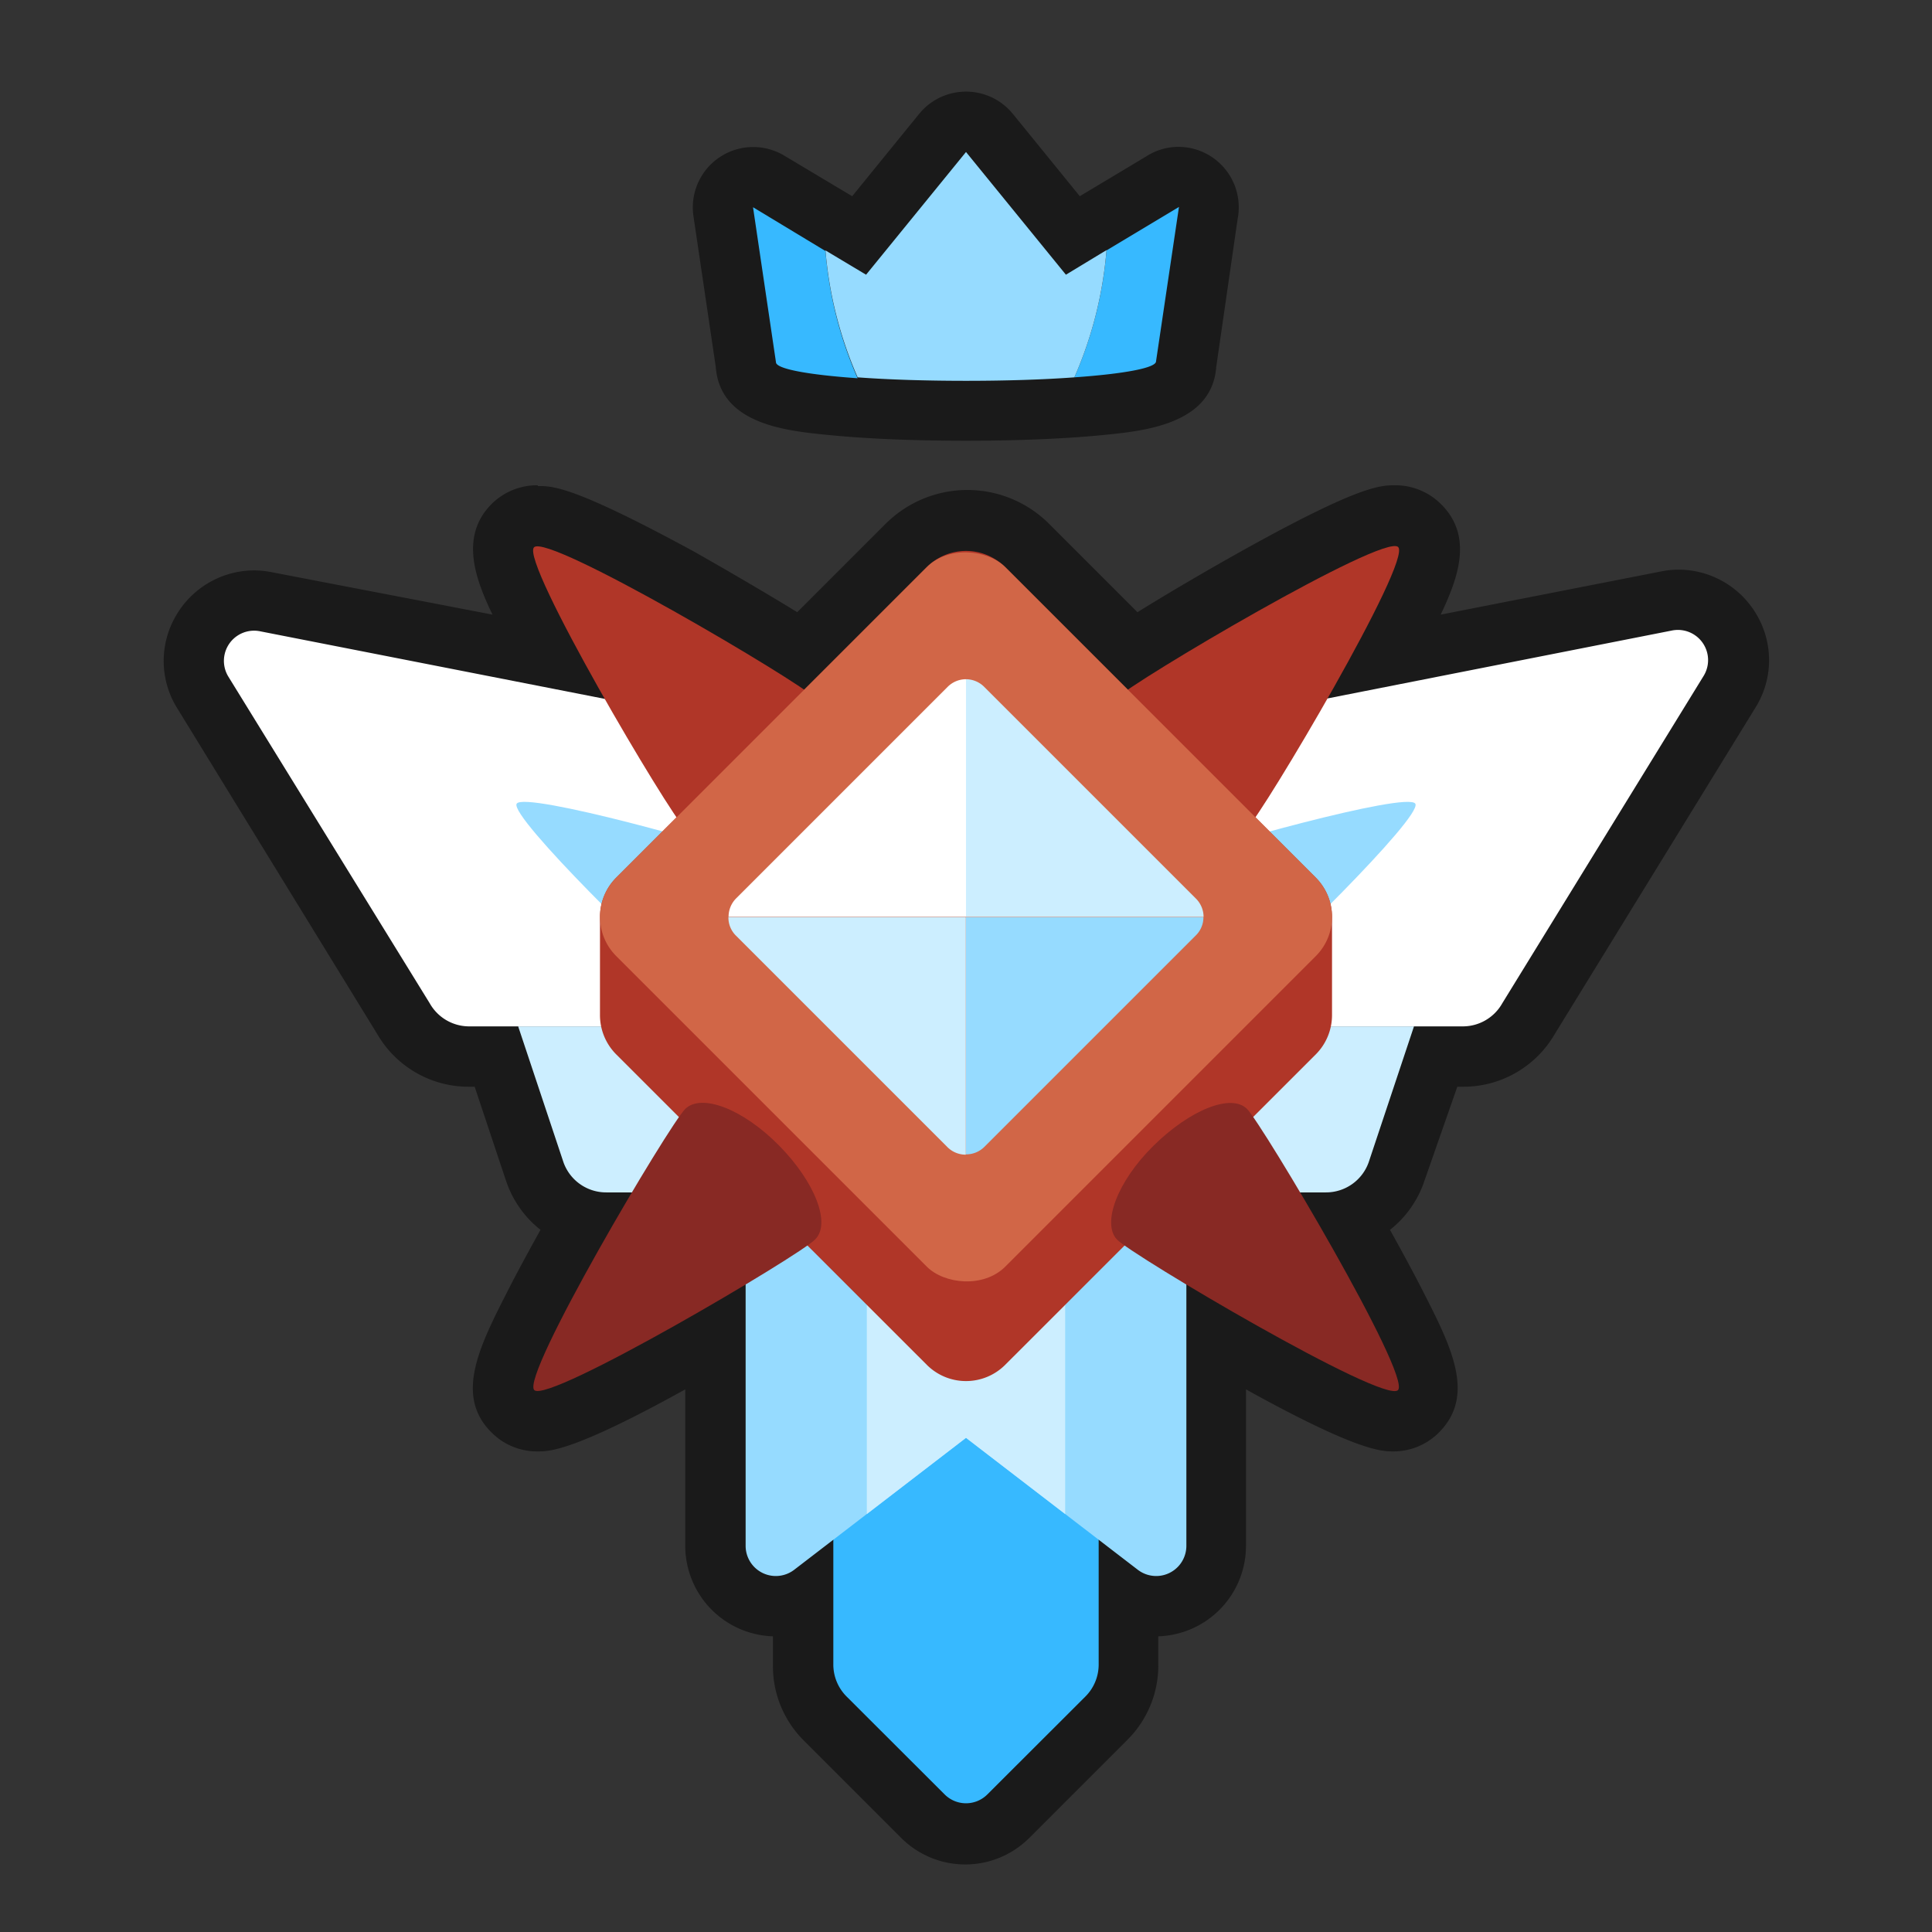 <svg xmlns="http://www.w3.org/2000/svg" viewBox="0 0 128 128"><rect x="0" y="0" width="128" height="128" fill="#333333" stroke="none"/><defs><style>.cls-1{opacity:0;}.cls-2{fill:#1a1a1a;}.cls-3{fill:#37b9ff;}.cls-4{fill:#96dbff;}.cls-5{fill:#cef;}.cls-6{fill:#fff;}.cls-7{fill:#b03628;}.cls-8{fill:#d16647;}.cls-9{fill:#882924;}</style></defs><title>diamond-bronze-12</title><g id="Layer_2" data-name="Layer 2"><g id="Diamond"><g class="cls-1"><rect class="cls-2" width="128" height="128"/></g><path class="cls-2" d="M64,121.47a4,4,0,0,1-2.83-1.17l-6.5-6.5a5,5,0,0,1-1.46-3.53V106a3.89,3.89,0,0,1-1.8.44,4,4,0,0,1-4-4V88.61c-4.46,2.59-10,5.55-11.77,5.55A2.24,2.24,0,0,1,34,93.51c-1-1-1.8-1.8,4.53-12.78a5,5,0,0,1-3.1-3.15L32.89,70h-1.8a5,5,0,0,1-4.36-2.55L13.42,45.83a4,4,0,0,1,3.43-6,4.15,4.15,0,0,1,.79.08l18.61,3.65c-3.82-7.11-3.2-7.73-2.26-8.67a2.24,2.24,0,0,1,1.64-.65c2.68,0,13.42,6.46,17.38,8.94l7-7a5.71,5.71,0,0,1,8,0l7,7c4-2.48,14.7-8.94,17.38-8.94a2.24,2.24,0,0,1,1.64.65c.94.94,1.56,1.56-2.26,8.67l18.61-3.65a4.15,4.15,0,0,1,.79-.08,4,4,0,0,1,3.43,2,4,4,0,0,1,0,4L101.23,67.52A5,5,0,0,1,96.91,70h-1.8l-2.53,7.58a5,5,0,0,1-3.1,3.15C95.81,91.71,95,92.51,94,93.51a2.24,2.24,0,0,1-1.64.65c-1.8,0-7.31-3-11.77-5.55v13.8a4,4,0,0,1-4,4,3.89,3.89,0,0,1-1.8-.44v4.29a5,5,0,0,1-1.46,3.53l-6.5,6.5A4,4,0,0,1,64,121.47Z"/><path class="cls-2" d="M35.63,36.2c2,0,14.39,7.26,17.66,9.48l8.11-8.1a3.68,3.68,0,0,1,1.21-.81,3.71,3.71,0,0,1,2.78,0,3.68,3.68,0,0,1,1.21.81l8.11,8.1C78,43.46,90.39,36.2,92.37,36.2a.35.35,0,0,1,.23.06c.5.5-2,5.4-4.68,10.05l22.82-4.48a2.85,2.85,0,0,1,.41,0,2,2,0,0,1,1.72,3L99.53,66.47A3,3,0,0,1,96.91,68H93.67l-3,9a3,3,0,0,1-2.84,2H86.15c3.13,5.28,7.06,12.48,6.45,13.1a.35.35,0,0,1-.23.06c-1.48,0-8.81-4.07-13.77-7v17.3a2,2,0,0,1-2,2,2,2,0,0,1-1.21-.41l-2.59-2v8.26a3,3,0,0,1-.87,2.12l-6.51,6.5a2,2,0,0,1-2.82,0l-6.51-6.5a3,3,0,0,1-.87-2.12V102l-2.59,2a2,2,0,0,1-1.21.41,2,2,0,0,1-2-2V85.11c-5,3-12.29,7-13.77,7a.35.35,0,0,1-.23-.06c-.61-.62,3.32-7.82,6.45-13.1H40.16a3,3,0,0,1-2.84-2l-3-9H31.09a3,3,0,0,1-2.62-1.53L15.13,44.78a2,2,0,0,1,1.72-3,2.85,2.85,0,0,1,.41,0l22.82,4.48c-2.65-4.65-5.18-9.55-4.68-10.05a.35.35,0,0,1,.23-.06m0-4a4.28,4.28,0,0,0-3.05,1.23c-2.15,2.15-1.08,5,.05,7.34L18,37.91a5.91,5.91,0,0,0-1.18-.12,6,6,0,0,0-5.16,3,5.93,5.93,0,0,0,0,6l.08.13L25,68.52A7,7,0,0,0,31.09,72h.36l2.07,6.21a6.92,6.92,0,0,0,2.29,3.27c-.81,1.46-1.55,2.82-2.15,4-1.91,3.74-3.56,7-1.08,9.44a4.25,4.25,0,0,0,3.05,1.24c.76,0,2.36,0,9.77-4.11v10.36a6,6,0,0,0,5.81,6v1.86a6.94,6.94,0,0,0,2,5l6.5,6.5a6,6,0,0,0,8.48,0l6.5-6.5a6.94,6.94,0,0,0,2.05-5v-1.86a6,6,0,0,0,5.81-6V92.05c7.41,4.11,9,4.11,9.77,4.11a4.25,4.25,0,0,0,3-1.24c2.48-2.47.83-5.7-1.08-9.44-.6-1.18-1.34-2.54-2.15-4a6.92,6.92,0,0,0,2.29-3.27L96.55,72h.36A7,7,0,0,0,103,68.52l13.31-21.65.08-.13a5.93,5.93,0,0,0,0-6,6,6,0,0,0-5.16-3,5.91,5.91,0,0,0-1.18.12l-14.6,2.86c1.13-2.39,2.2-5.19,0-7.34a4.28,4.28,0,0,0-3-1.23h0c-1,0-2.38,0-10.28,4.41-2.29,1.28-4.8,2.75-6.81,4l-5.84-5.84a7.66,7.66,0,0,0-10.86,0l-5.84,5.84c-2-1.23-4.52-2.7-6.81-4C38,32.2,36.63,32.2,35.63,32.2Z"/><path class="cls-3" d="M72.79,84H55.21v26.27a3,3,0,0,0,.87,2.12l6.51,6.5a2,2,0,0,0,2.82,0l6.51-6.5a3,3,0,0,0,.87-2.12Z"/><path class="cls-4" d="M75.38,104,64,95.26,52.62,104a2,2,0,0,1-3.22-1.59V63.06H78.6v39.35A2,2,0,0,1,75.38,104Z"/><polygon class="cls-5" points="57.43 100.31 64 95.26 70.57 100.31 70.57 63.06 57.43 63.06 57.43 100.31"/><path class="cls-2" d="M64,27.25c-3.43,0-6.67-.14-9.11-.39s-5.32-.54-5.48-2.7L47.92,14a2,2,0,0,1,.86-2,2,2,0,0,1,1.11-.34,2,2,0,0,1,1,.29l6,3.58,5.53-6.8a2,2,0,0,1,3.1,0l5.53,6.8,6-3.58a2,2,0,0,1,1-.29,2,2,0,0,1,1.11.34,2,2,0,0,1,.86,2L78.59,24.16c-.16,2.16-3,2.45-5.48,2.7S67.43,27.25,64,27.25Z"/><path class="cls-2" d="M64,10.07l6.62,8.13,7.49-4.47L76.59,24c0,.72-5.63,1.29-12.59,1.29S51.41,24.68,51.41,24L49.89,13.73l7.49,4.47L64,10.07m14.11,3.66h0M64,6.07a4,4,0,0,0-3.1,1.47L56.46,13,51.94,10.3a4,4,0,0,0-6,4l1.48,10c.28,3.79,4.63,4.23,7.27,4.5s5.81.4,9.31.4,6.8-.14,9.31-.4,7-.71,7.27-4.5L82,14.48a3.67,3.67,0,0,0,.07-.75,4,4,0,0,0-4-4h0a3.9,3.9,0,0,0-2.06.59L71.54,13,67.1,7.54A4,4,0,0,0,64,6.07Z"/><path class="cls-5" d="M90.68,77l3-9H34.33l3,9a3,3,0,0,0,2.84,2H87.84A3,3,0,0,0,90.68,77Z"/><path class="cls-6" d="M63.62,50.92,17.26,41.83a2,2,0,0,0-2.13,3L28.47,66.47A3,3,0,0,0,31.09,68H96.91a3,3,0,0,0,2.62-1.53l13.34-21.69a2,2,0,0,0-2.13-3L64.38,50.92A1.94,1.94,0,0,1,63.62,50.92Z"/><path class="cls-7" d="M45.38,54.89c-1.05-1-10.92-17.68-10-18.63S53,45.19,54,46.24s0,3.83-2.43,6.21S46.42,55.93,45.38,54.89Z"/><path class="cls-4" d="M44.94,64.66C44,64.12,33.73,54.11,34.23,53.25s14.3,3,15.25,3.56.7,2.75-.55,4.92S45.89,65.21,44.94,64.66Z"/><path class="cls-4" d="M78.52,56.81c1-.55,14.75-4.42,15.25-3.56S84,64.12,83.06,64.66s-2.73-.76-4-2.93S77.58,57.36,78.52,56.81Z"/><path class="cls-7" d="M74,46.24c1-1.05,17.68-10.93,18.63-10s-8.93,17.58-10,18.63-3.83,0-6.22-2.44S72.93,47.28,74,46.24Z"/><path class="cls-7" d="M87.17,58.14,66.6,37.58a3.67,3.67,0,0,0-5.2,0L40.83,58.14a3.69,3.69,0,0,0-1.08,2.61v6.5a3.69,3.69,0,0,0,1.08,2.61L61.4,90.42a3.67,3.67,0,0,0,5.2,0L87.17,69.86a3.69,3.69,0,0,0,1.08-2.61v-6.5A3.69,3.69,0,0,0,87.17,58.14Z"/><rect class="cls-8" x="45.78" y="42.52" width="36.45" height="36.45" rx="3.68" transform="translate(-24.21 63.05) rotate(-45)"/><path class="cls-9" d="M82.62,73.47c1,1,10.92,17.68,10,18.63S75,83.17,74,82.12s0-3.83,2.43-6.22S81.58,72.43,82.62,73.47Z"/><path class="cls-9" d="M54,82.12C53,83.17,36.35,93,35.4,92.1s8.93-17.58,10-18.63,3.83,0,6.22,2.43S55.07,81.08,54,82.12Z"/><path class="cls-6" d="M64,45a1.72,1.72,0,0,0-1.22.51l-14,14a1.72,1.72,0,0,0-.51,1.22H64Z"/><path class="cls-5" d="M48.26,60.75A1.68,1.68,0,0,0,48.77,62l14,14a1.71,1.71,0,0,0,1.22.5V60.75Z"/><path class="cls-4" d="M64,76.48a1.71,1.71,0,0,0,1.22-.5l14-14a1.68,1.68,0,0,0,.51-1.21H64Z"/><path class="cls-5" d="M65.22,45.52A1.72,1.72,0,0,0,64,45V60.75H79.74a1.72,1.72,0,0,0-.51-1.22Z"/><path class="cls-3" d="M73.31,16.59A26.3,26.3,0,0,1,71.18,25c3.27-.23,5.41-.62,5.41-1.06l1.52-10.23Z"/><path class="cls-3" d="M49.89,13.73,51.41,24c0,.44,2.14.83,5.41,1.06a26.3,26.3,0,0,1-2.13-8.43Z"/><path class="cls-4" d="M70.62,18.2,64,10.07,57.38,18.2l-2.69-1.61A26.3,26.3,0,0,0,56.82,25c2,.15,4.51.23,7.18.23s5.14-.08,7.18-.23a26.3,26.3,0,0,0,2.13-8.43Z"/></g></g></svg>